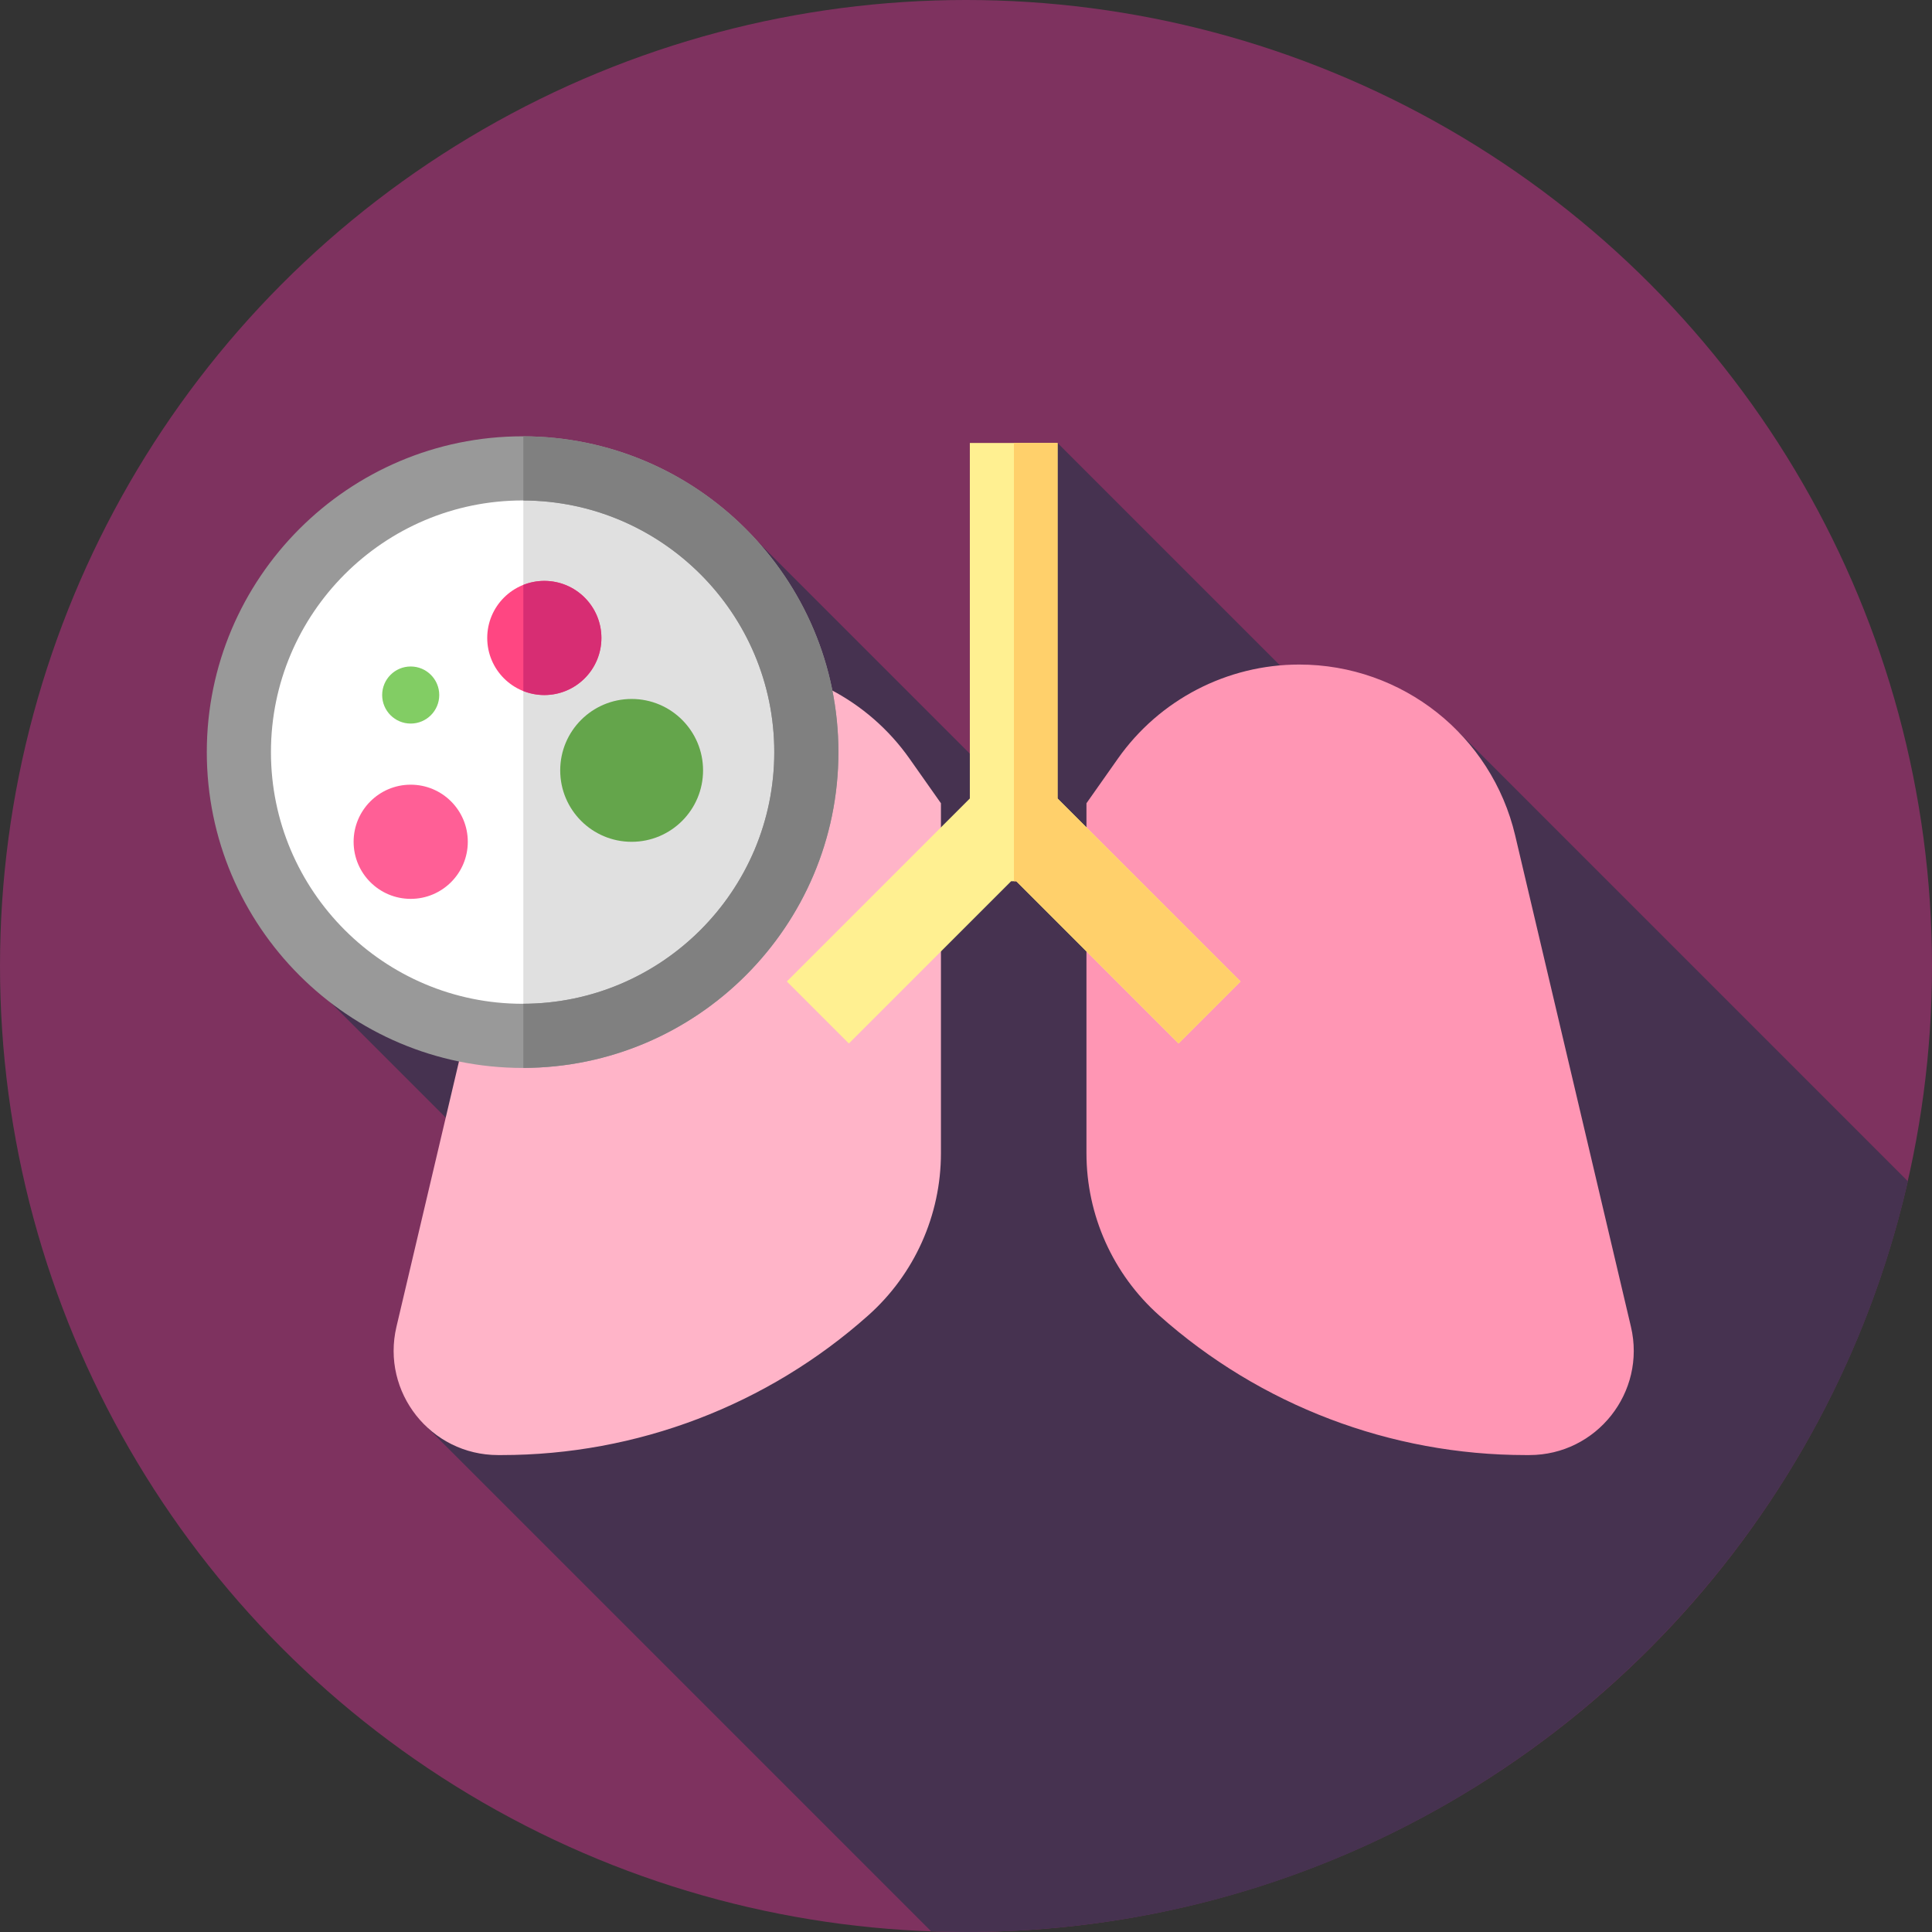 <svg xmlns="http://www.w3.org/2000/svg" xmlns:xlink="http://www.w3.org/1999/xlink" id="Capa_1" x="0" y="0" version="1.1" viewBox="0 0 512.001 512.001" xml:space="preserve" style="enable-background:new 0 0 512.001 512.001"><rect x="0" y="0" width="512.001" height="512.001" fill="#333333" stroke="none"/><circle style="fill:#7e325f" cx="256.001" cy="256" r="256"/><path style="fill:#463250" d="M505.611,313.057l-119.778-119.79l-6.884,22.812l-98.684-98.684l-15.974,89.619l-63.334-63.333	L71.94,250l97.845,97.845l-57.105,29.898l134.074,134.074c3.071,0.109,6.15,0.184,9.247,0.184	C377.773,512,479.678,426.976,505.611,313.057z"/><path style="fill:#ffb4c8" d="M249.358,212.869l-8.321-11.816c-11.013-15.638-28.944-24.941-48.07-24.941l0,0	c-27.276,0-50.971,18.76-57.227,45.31L105.065,351.6c-4.092,17.366,9.083,34.008,26.926,34.008h0.935	c35.831,0,70.411-13.172,97.163-37.009l0,0c12.258-10.923,19.269-26.561,19.269-42.98L249.358,212.869L249.358,212.869z"/><path style="fill:#ff96b4" d="M287.925,212.869l8.321-11.816c11.013-15.638,28.944-24.941,48.07-24.941l0,0	c27.276,0,50.971,18.76,57.227,45.31L432.217,351.6c4.092,17.366-9.083,34.008-26.926,34.008h-0.935	c-35.831,0-70.411-13.172-97.163-37.009l0,0c-12.258-10.923-19.269-26.561-19.269-42.98v-92.75H287.925z"/><polygon style="fill:#fff091" points="280.264 117.395 257.018 117.395 257.018 211.603 208.52 260.101 224.958 276.538 267.953 233.543 269.33 233.543 312.325 276.538 328.763 260.101 280.264 211.603"/><polygon style="fill:#ffd06b" points="280.264 211.603 280.264 117.395 268.705 117.395 268.705 233.543 269.33 233.543 312.325 276.538 328.763 260.101"/><circle style="fill:#fff" cx="138.501" cy="199.32" r="75.19"/><path style="fill:#e0e0e0" d="M213.691,199.321c0-41.463-33.561-75.083-74.999-75.189v150.377	C180.13,274.404,213.691,240.784,213.691,199.321z"/><path style="fill:#999" d="M138.497,283.014c-46.149,0-83.694-37.545-83.694-83.694s37.545-83.694,83.694-83.694	s83.694,37.545,83.694,83.694S184.646,283.014,138.497,283.014z M138.497,132.627c-36.775,0-66.694,29.919-66.694,66.694	s29.919,66.694,66.694,66.694s66.694-29.919,66.694-66.694S175.272,132.627,138.497,132.627z"/><path style="fill:gray" d="M222.191,199.321c0-46.083-37.44-83.583-83.5-83.689v17c36.685,0.106,66.5,29.979,66.5,66.689	s-29.814,66.583-66.5,66.689v17C184.751,282.903,222.191,245.404,222.191,199.321z"/><circle style="fill:#ff4682" cx="144.251" cy="169.07" r="15.13"/><path style="fill:#d72d73" d="M144.25,153.939c-1.965,0-3.836,0.387-5.559,1.068v28.118c1.722,0.682,3.594,1.068,5.559,1.068	c8.354,0,15.127-6.773,15.127-15.127C159.377,160.712,152.605,153.939,144.25,153.939z"/><circle style="fill:#ff5f96" cx="108.841" cy="223.08" r="15.13"/><circle style="fill:#82cd64" cx="108.841" cy="184.19" r="7.564"/><circle style="fill:#64a54b" cx="167.391" cy="204.16" r="18.928"/></svg>